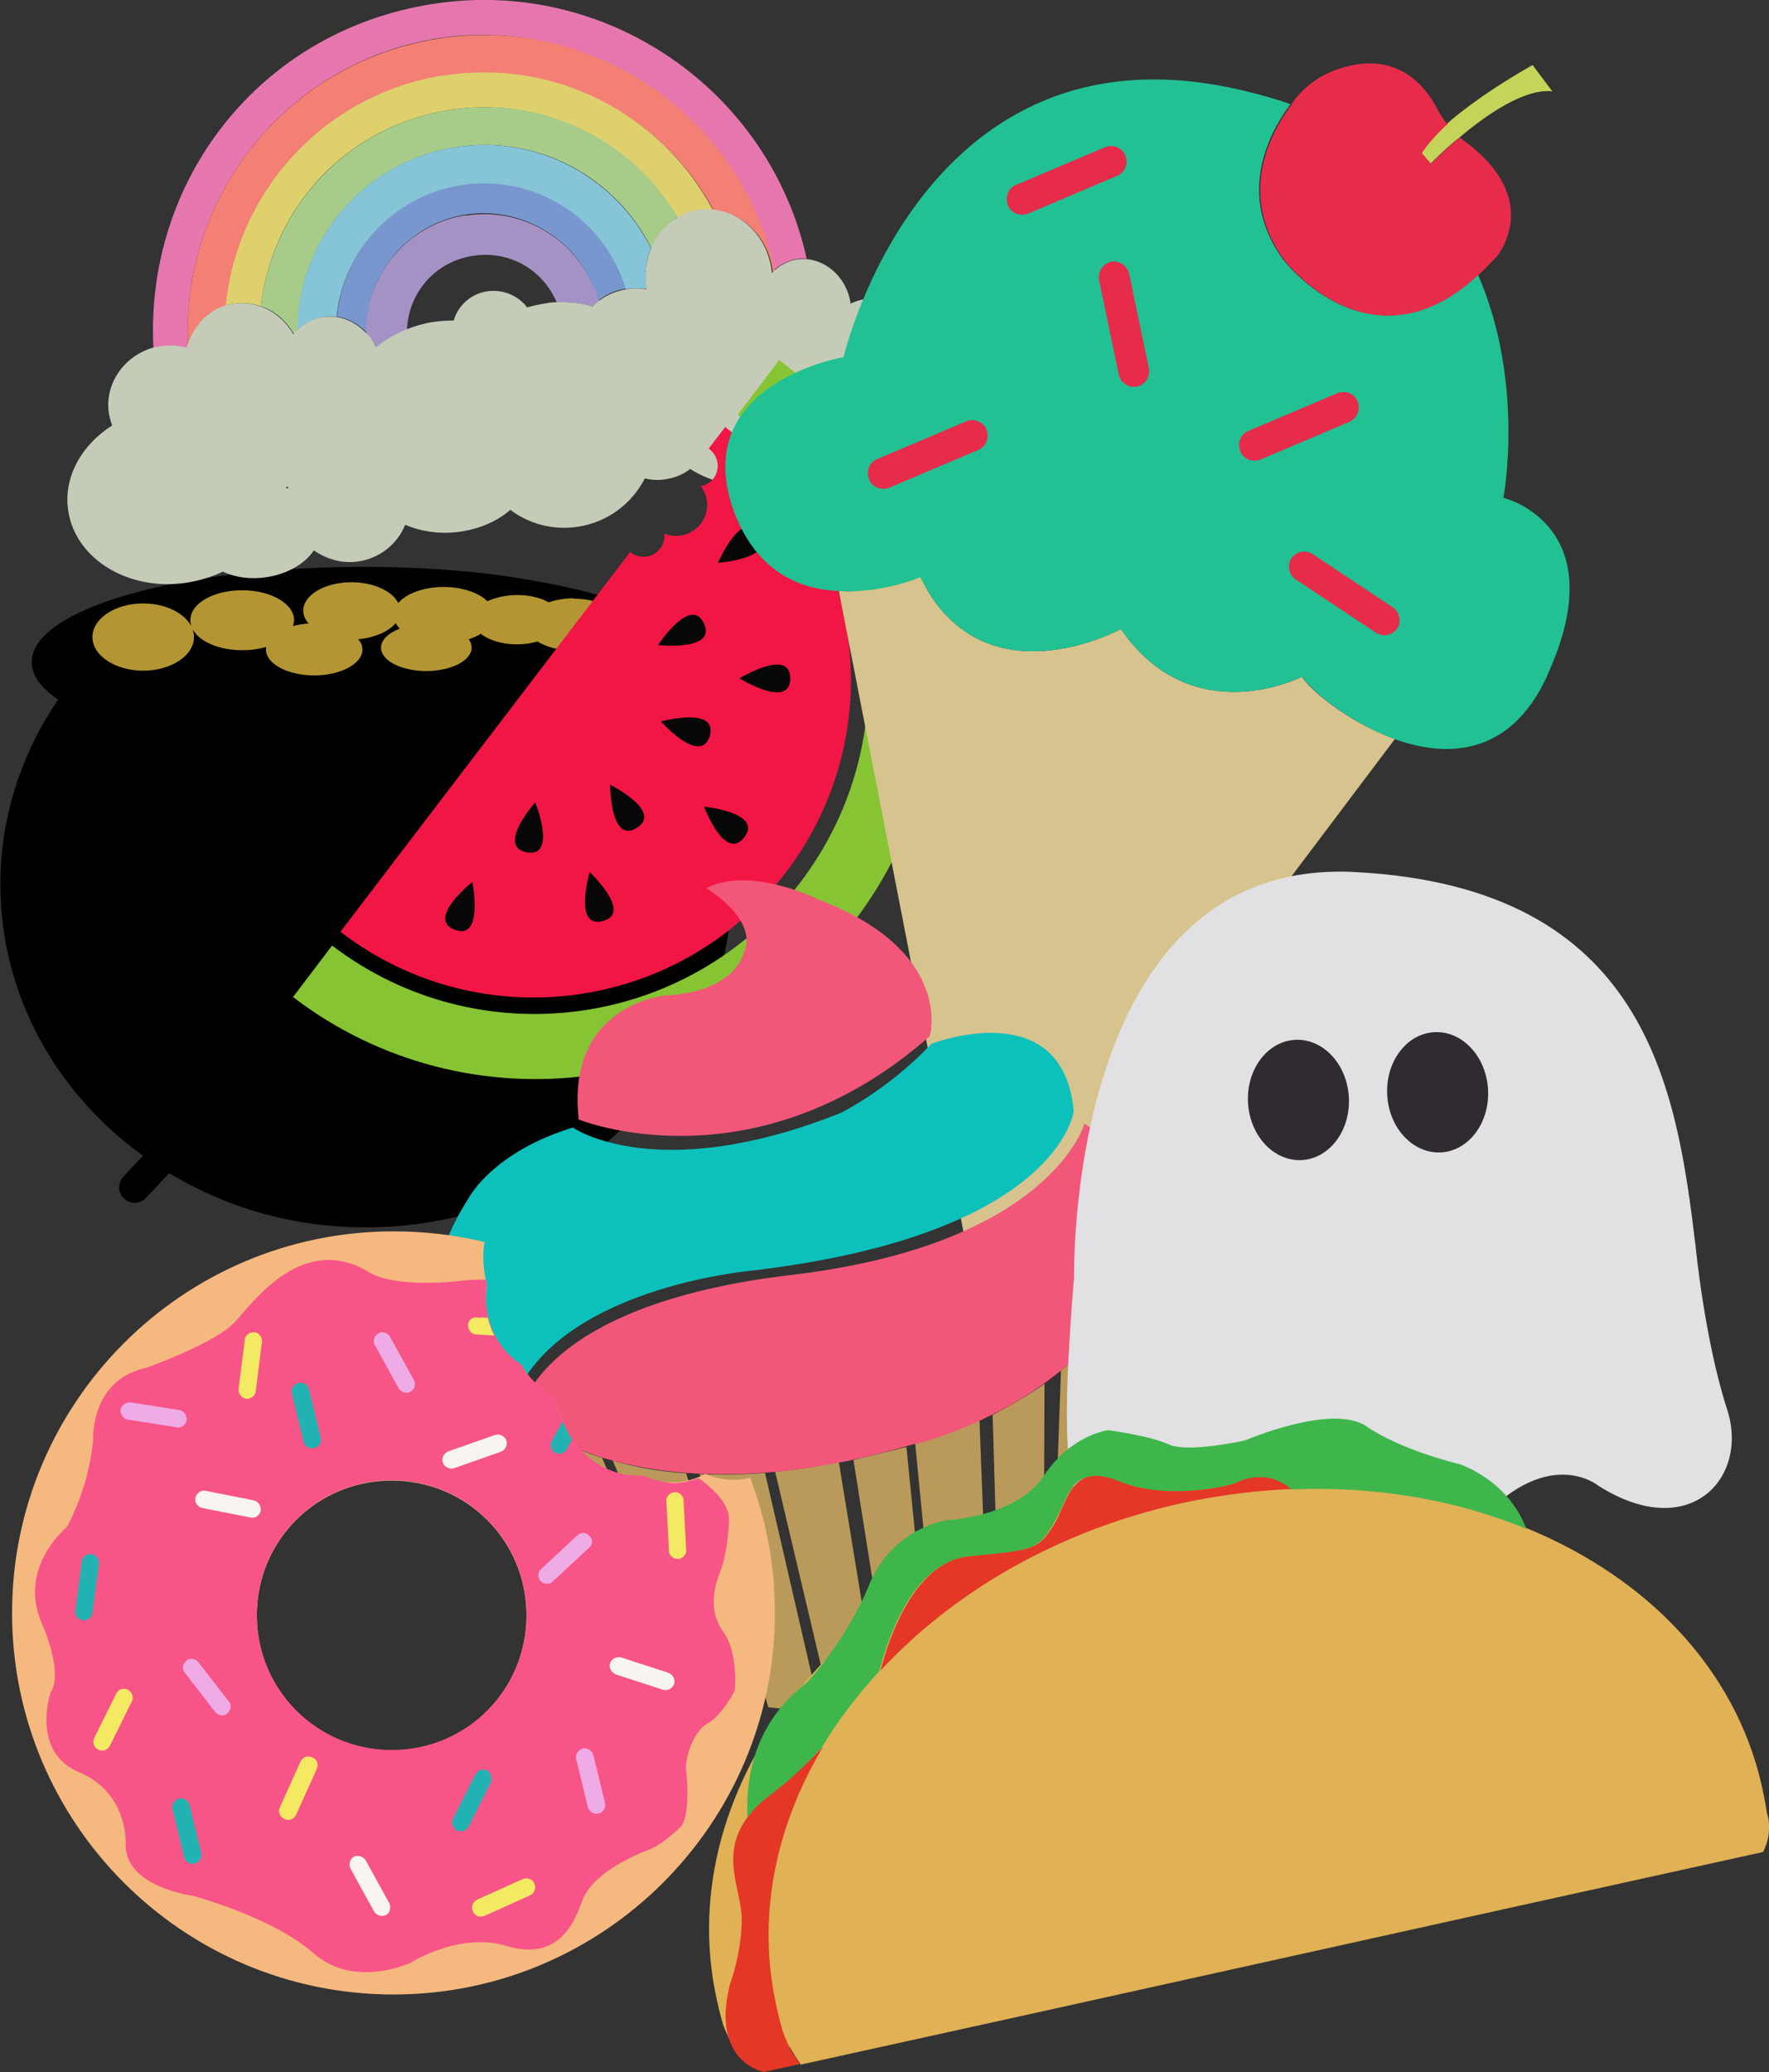 <?xml version="1.0" encoding="UTF-8"?>
<svg id="Layer_2" data-name="Layer 2" xmlns="http://www.w3.org/2000/svg" viewBox="0 0 48.42 56.69">
  <rect x="0" y="0" width="48.42" height="56.69" fill="#333333" stroke="none"/>
  <defs>
    <style>
      .cls-1 {
        fill: #f75587;
      }

      .cls-2 {
        fill: #f21645;
      }

      .cls-3 {
        fill: #a7cc89;
      }

      .cls-4 {
        fill: #2f2b31;
      }

      .cls-5 {
        fill: #ba9a5a;
      }

      .cls-6 {
        fill: #ded16d;
      }

      .cls-7 {
        fill: #f7f4f2;
      }

      .cls-8 {
        fill: #0cc1bc;
      }

      .cls-9 {
        fill: #e72c4b;
      }

      .cls-10 {
        fill: #d7c38e;
      }

      .cls-11 {
        fill: #e677ae;
      }

      .cls-12 {
        fill: #86c433;
      }

      .cls-13 {
        fill: #f5b87f;
      }

      .cls-14 {
        fill: #22b2b2;
      }

      .cls-15 {
        fill: #c4cbb7;
      }

      .cls-16 {
        fill: #e43726;
      }

      .cls-17 {
        fill: #e1e0e2;
      }

      .cls-18 {
        fill: #3eb64b;
      }

      .cls-19 {
        fill: #86c4d8;
      }

      .cls-20 {
        fill: #f25779;
      }

      .cls-21 {
        fill: #b39633;
      }

      .cls-22 {
        fill: #21c194;
      }

      .cls-23 {
        fill: #c4d458;
      }

      .cls-24 {
        fill: #a592c5;
      }

      .cls-25 {
        fill: #f4e962;
      }

      .cls-26 {
        fill: #070707;
      }

      .cls-27 {
        fill: #e0b155;
      }

      .cls-28 {
        fill: #f37f75;
      }

      .cls-29 {
        fill: #7797ce;
      }

      .cls-30 {
        fill: #efabe6;
      }
    </style>
  </defs>
  <g id="Layer_1-2" data-name="Layer 1">
    <g>
      <g>
        <path d="M18.4,19.04c1.03,1.47,1.64,3.25,1.64,5.14,0,2.95-1.47,5.6-3.75,7.32l.48,.51c.16,.17,.15,.44-.01,.6-.17,.16-.44,.15-.6-.01l-.57-.6c-1.59,.99-3.5,1.58-5.56,1.58s-3.84-.55-5.4-1.48l-.64,.68c-.16,.17-.43,.17-.6,.01s-.17-.43-.01-.6l.53-.57c-2.37-1.71-3.9-4.4-3.9-7.43,0-1.86,.59-3.59,1.58-5.05-.47-.32-.72-.65-.72-1.03,0-.98,1.86-1.83,4.61-2.27,1.32-.21,2.85-.33,4.46-.33,1.74,0,3.35,.13,4.73,.39,2.61,.45,4.36,1.28,4.36,2.23-.01,.31-.23,.63-.61,.92Z"/>
        <path class="cls-21" d="M5.31,17.43c0,.51-.63,.92-1.39,.92s-1.39-.41-1.39-.92,.63-.92,1.39-.92,1.39,.41,1.39,.92Zm10.4-1.06c-.25,0-.49,.04-.69,.11-.21-.12-.52-.2-.86-.2-.31,0-.6,.07-.82,.17-.23-.23-.68-.39-1.2-.39-.56,0-1.03,.19-1.24,.44-.15-.32-.67-.57-1.28-.57-.73,0-1.32,.35-1.32,.78,0,.12,.05,.24,.15,.35-.15,.01-.29,.03-.43,.07,.01-.05,.03-.11,.03-.16,0-.45-.63-.82-1.42-.82s-1.42,.36-1.42,.82,.63,.82,1.42,.82c.24,0,.45-.03,.65-.09v.07c0,.39,.59,.71,1.32,.71s1.32-.32,1.32-.71c0-.11-.04-.2-.12-.28,.45-.04,.84-.21,1.03-.44,.03,.05,.07,.11,.11,.15-.31,.12-.51,.31-.51,.52,0,.36,.56,.64,1.24,.64s1.24-.29,1.24-.64c0-.08-.03-.16-.08-.23,.12-.04,.24-.09,.33-.15,.21,.17,.57,.29,.99,.29,.2,0,.4-.03,.56-.08,.24,.15,.59,.25,.98,.25,.71,0,1.28-.32,1.28-.71,.03-.39-.55-.71-1.27-.71Z"/>
      </g>
      <g>
        <path class="cls-11" d="M5.15,9.53c-.24-4.11,2.68-7.82,6.83-8.48s8.33,2.15,9.2,6.35c.17-.16,.38-.27,.62-.31,.1-.02,.18-.01,.28-.01C21.06,2.46,16.58-.64,11.83,.11S3.96,4.96,4.2,9.53c.08-.03,.16-.04,.24-.05,.24-.02,.49-.01,.71,.05Z"/>
        <path class="cls-28" d="M11.98,1.06c-4.16,.66-7.07,4.36-6.83,8.48h0c.14-.55,.52-.98,1.05-1.15,.31-3.13,2.69-5.79,5.96-6.3,3.06-.48,5.98,1.07,7.37,3.66,.8,.07,1.47,.72,1.61,1.6l.02,.14s.04-.04,.06-.06C20.31,3.2,16.27,.38,11.98,1.06Z"/>
        <path class="cls-6" d="M12.14,2.06c-3.26,.52-5.65,3.17-5.96,6.3,.08-.03,.16-.04,.24-.05,.26-.04,.49-.01,.72,.07,.3-2.69,2.35-4.93,5.15-5.37,2.56-.4,5,.83,6.26,2.95,.16-.11,.37-.17,.57-.21,.13-.02,.26-.02,.39-.01-1.39-2.6-4.31-4.16-7.37-3.67Z"/>
        <path class="cls-3" d="M12.29,3.01c-2.8,.44-4.85,2.7-5.15,5.37,.38,.12,.7,.4,.91,.77,.03-.04,.07-.08,.1-.11,0-2.46,1.8-4.61,4.31-5.01,2.26-.36,4.39,.81,5.37,2.76,.16-.35,.41-.65,.72-.85-1.25-2.1-3.69-3.34-6.25-2.93Z"/>
        <path class="cls-19" d="M12.45,4.03c-2.51,.4-4.3,2.55-4.31,5.01,.18-.19,.44-.33,.71-.37,.13-.02,.24-.02,.36,0,.18-1.78,1.55-3.29,3.4-3.59,2.03-.32,3.93,.92,4.51,2.83,.19-.03,.39-.03,.58,0v-.05c-.07-.38-.01-.75,.12-1.07-.98-1.94-3.12-3.12-5.37-2.76Z"/>
        <path class="cls-29" d="M12.62,5.07c-1.86,.29-3.22,1.81-3.4,3.59,.3,.05,.59,.2,.81,.43-.02-1.57,1.12-2.97,2.72-3.22s3.21,.77,3.62,2.36c.2-.16,.46-.29,.75-.33h0c-.56-1.91-2.47-3.15-4.5-2.83Z"/>
        <path class="cls-24" d="M12.74,5.89c-1.6,.25-2.74,1.65-2.72,3.22,.1,.12,.2,.25,.28,.4,.23-.2,.52-.36,.84-.49,.04-1.01,.77-1.86,1.8-2.02s1.93,.4,2.3,1.28c.36-.02,.71,.02,1.02,.12,.04-.04,.08-.1,.14-.14-.45-1.59-2-2.62-3.65-2.36Z"/>
        <path class="cls-15" d="M23.73,8.17c-.16,.03-.32,.07-.45,.14v-.03c-.11-.66-.61-1.13-1.19-1.19-.08,0-.18,0-.28,.01-.24,.04-.45,.15-.62,.31-.01,.02-.04,.04-.06,.06l-.02-.14c-.14-.88-.82-1.53-1.61-1.6-.13-.01-.26,0-.39,.01-.21,.03-.39,.1-.57,.21-.33,.2-.58,.49-.72,.85-.13,.32-.19,.69-.13,1.07v.05c-.18-.04-.38-.04-.57,0h0c-.29,.05-.55,.17-.75,.33-.04,.04-.1,.08-.14,.14-.31-.1-.66-.13-1.02-.12-.11,0-.23,.02-.34,.04-.16,.03-.3,.06-.44,.1-.25-.32-.65-.5-1.09-.44s-.81,.39-.92,.8c-.18,0-.38,.01-.57,.04-.26,.04-.49,.11-.72,.2-.32,.13-.59,.29-.84,.49-.07-.15-.16-.29-.28-.4-.22-.23-.5-.38-.81-.43-.12-.01-.25-.01-.36,0-.27,.04-.53,.18-.71,.37-.03,.04-.07,.08-.1,.11-.2-.36-.53-.64-.91-.77-.23-.08-.48-.11-.72-.07-.08,.01-.16,.03-.24,.05-.52,.16-.9,.62-1.05,1.15h0c-.22-.06-.47-.07-.71-.04-.08,.01-.16,.03-.24,.05-.78,.24-1.3,.99-1.18,1.79,.02,.11,.05,.22,.09,.33-.85,.54-1.35,1.44-1.2,2.35,.21,1.33,1.68,2.2,3.26,1.95,.35-.06,.68-.16,.97-.3,.34,.16,.76,.22,1.21,.15,.56-.09,1.03-.36,1.28-.73,.35,.24,.78,.37,1.23,.3,.58-.09,1.06-.48,1.27-1,.46,.19,.99,.27,1.55,.18,.51-.08,.97-.28,1.33-.59,.5,.38,1.17,.57,1.86,.46,.82-.13,1.47-.64,1.82-1.32,.17,.04,.37,.06,.58,.02,.26-.04,.49-.14,.66-.28,.59,.38,1.4,.57,2.27,.43,1.17-.18,2.07-.89,2.37-1.72,.22,.05,.47,.06,.71,.02,.99-.16,1.69-1.05,1.54-2s-1.04-1.57-2.04-1.42ZM7.89,13.36s-.05,0-.07-.02c.02,0,.01-.02,.03-.02s.03,0,.05,0c-.02,0-.01,.02-.01,.03Z"/>
      </g>
      <g>
        <path class="cls-12" d="M20.18,11.34c4,3.05,4.78,8.8,1.72,12.81s-8.8,4.78-12.81,1.72l-1.07,1.41c4.81,3.67,11.69,2.74,15.36-2.07,3.67-4.81,2.75-11.68-2.05-15.36,0,0-1.14,1.5-1.14,1.5Z"/>
        <path class="cls-2" d="M19.86,11.67l-.46,.6,.02,.02c.26,.2,.29,.56,.11,.8-.09,.12-.22,.19-.35,.21,.23,.3,.24,.72,0,1.03s-.64,.41-1,.27c.02,.14-.01,.28-.11,.41-.2,.26-.56,.29-.8,.11l-.02-.02-7.93,10.39,.02,.02c3.81,2.91,9.26,2.18,12.17-1.64s2.18-9.26-1.64-12.17t-.03-.04Z"/>
        <path class="cls-26" d="M19.27,22.07s1.63,.16,1.1,.84-1.1-.84-1.1-.84Zm-1.84,.58c.73-.45-.73-1.18-.73-1.18,0,0,0,1.64,.73,1.18Zm-.93,2.55c.83-.22-.36-1.34-.36-1.34,0,0-.46,1.56,.36,1.34Zm-2.08-1.88c.84,.15,.23-1.37,.23-1.37,0,0-1.08,1.22-.23,1.37Zm-1.97,2.12c.8,.3,.48-1.31,.48-1.31,0,0-1.28,1.01-.48,1.31Zm5.64-5.7s1.09,1.22,1.34,.39c.22-.82-1.34-.39-1.34-.39Zm2.15-1.18s1.39,.86,1.39,0c0-.85-1.39,0-1.39,0Zm-.97-1.5c-.36-.78-1.26,.59-1.26,.59,0,0,1.61,.18,1.26-.59Zm.38-1.66s1.63-.12,1.13-.81c-.48-.7-1.13,.81-1.13,.81Z"/>
      </g>
      <g>
        <path class="cls-10" d="M35.65,18.51s-3.01,1.55-4.97-1.3c0,0-3.78,2.07-5.49-1.42,0,0-1.03,.45-2.23,.38l3.75,19.27,11.47-15.22c-1.3-.47-2.38-1.39-2.54-1.71Z"/>
        <path class="cls-23" d="M39.16,4.48s.31-.34,.79-.72c.72-.61,1.78-1.35,2.54-1.26l-.54-.72s-1.39,.76-2.36,1.62c-.29,.27-.54,.54-.7,.79l.27,.29Z"/>
        <path class="cls-22" d="M42.35,18.49c-1.01,2.2-2.74,2.25-4.18,1.73-1.28-.47-2.36-1.39-2.52-1.71,0,0-3.01,1.55-4.97-1.3,0,0-3.78,2.07-5.49-1.42,0,0-1.03,.45-2.23,.38-1.08-.04-2.27-.54-2.88-2.2-1.24-3.48,3.01-4.2,3.01-4.2,0,0,2.18-9.42,10.99-7.28,.45,.11,.85,.22,1.24,.36-.63,.85-1.46,2.52-.2,4.25,0,0,2.38,3.15,5.33,.4,1.3,2.99,.7,6.12,.7,6.12,0,0,3.1,.74,1.19,4.88Z"/>
        <path class="cls-9" d="M27,11.75c.09,.22,0,.47-.22,.56l-2.43,1.03c-.22,.09-.47,0-.56-.22s0-.47,.22-.56l2.43-1.03c.22-.09,.47,0,.56,.22Zm3.91-4.25c-.04-.22-.27-.38-.49-.34s-.38,.27-.34,.49l.54,2.59c.04,.22,.27,.38,.49,.34s.38-.27,.34-.49l-.54-2.59Zm6.25,3.48c-.09-.22-.34-.31-.56-.22l-2.43,1.03c-.22,.09-.31,.34-.22,.56s.34,.31,.56,.22l2.43-1.03c.2-.09,.31-.34,.22-.56Zm.97,5.64l-2.2-1.46c-.2-.13-.45-.07-.58,.11-.13,.2-.07,.45,.11,.58l2.2,1.46c.2,.13,.45,.07,.58-.11s.07-.45-.11-.58Zm-7.33-12.37c-.09-.22-.34-.31-.56-.22l-2.43,1.03c-.22,.09-.31,.34-.22,.56s.34,.31,.56,.22l2.43-1.03c.22-.09,.31-.34,.22-.56Zm9.29-.38s-.09-.07-.13-.11c-.47,.38-.79,.72-.79,.72l-.25-.29c.16-.25,.4-.52,.7-.79-.11-.13-.2-.27-.27-.4-.34-.67-1.17-1.71-2.86-1.06-.45,.18-.83,.47-1.12,.88,0,.02-.02,.02-.02,.04-.63,.85-1.46,2.52-.2,4.25,0,0,2.38,3.15,5.33,.4,.18-.16,.34-.34,.52-.52-.02-.02,1.26-1.51-.9-3.12Z"/>
      </g>
      <g>
        <path class="cls-8" d="M13.99,38.5s-3.77-1.65-1.15-5.74c0,0,.65-1.24,2.84-1.91,0,0,2.29,1.61,7.33-.4,0,0,1.31-.64,2.48-1.89,0,0,3.6-1.4,3.9,1.84,0,0-.39,3.36-8.77,4.36,0,0-5.54,.46-6.63,3.73Z"/>
        <path class="cls-5" d="M16.48,39.88l2.84,6.81c-.73,.07-1.43-.4-1.43-.4-1.03-1.3-3-6.56-3.24-7.24,.36,.24,.97,.57,1.84,.84Zm.29,.08l2.87,6.73s.39,.16,1.17,.09l-2.03-6.47c-.78-.05-1.45-.18-2.01-.35Zm2.38,.37l1.88,6.38s.93,.13,1.38-.05l-1.47-6.36c-.64,.05-1.23,.05-1.79,.03Zm2.07-.05l1.49,6.3s.8,.09,1.3-.17l-1.05-6.41c-.61,.13-1.19,.22-1.75,.27Zm2.14-.34l1.02,6.43s.56,.15,1.09-.16l-.66-6.62c-.51,.13-.98,.24-1.44,.35Zm1.72-.44h-.03s.65,6.65,.65,6.65c0,0,.46,.17,1.37-.5l-.26-6.79c-.98,.44-1.74,.63-1.74,.63Zm2.09-.79l.2,6.86s.62-.06,1.19-.67l.03-7.04c-.48,.34-.96,.61-1.41,.85Zm1.87-1.2l-.26,7.23s.38-.04,.87-.73l.66-7.82c-.37,.51-.82,.95-1.28,1.32Z"/>
        <path class="cls-20" d="M15.84,30.62c-.35-3.13,2.35-3.38,2.35-3.38,1.95-.1,2.16-1.15,2.16-1.15,.45-.92-1.02-1.79-1.02-1.79,1.22-.63,3.12,.33,3.12,.33,3.67,1.41,3,3.72,3,3.72-4.82,4.23-9.61,2.28-9.61,2.28Zm13.84,.13s-.92,3.29-8,4.13c-7.08,.83-7.45,3.83-7.45,3.83,0,0,.14,.14,.43,.33,.36,.24,.97,.57,1.82,.84,.09,.03,.2,.05,.29,.08,.58,.16,1.25,.28,2.02,.34,.12,0,.23,.02,.37,.02,.54,.02,1.14,.02,1.79-.03,.1,0,.18-.02,.29-.02,.54-.05,1.13-.14,1.75-.26,.13-.02,.25-.04,.38-.08,.46-.09,.94-.22,1.44-.36,.08-.03,.18-.05,.26-.07h.03s.75-.18,1.74-.64c.11-.05,.21-.11,.33-.16,.45-.22,.94-.51,1.41-.85,.15-.11,.31-.23,.46-.35,.46-.37,.9-.81,1.28-1.32,.21-.28,.42-.59,.59-.93,0,0,1.54-2.72-1.22-4.5Z"/>
      </g>
      <g>
        <path class="cls-17" d="M29.4,35.03s-.29-11.6,7.7-11.17c8,.42,8.79,5.93,9.31,10.23,0,0,.25,2.58,.86,4.46,.62,1.87-1.01,3.69-3.52,2.1,0,0-1.32-1.1-3.19,.89-1.85,1.99-4.41-.3-4.41-.3,0,0-1.09-.8-3.98,.22s-3.29,.01-2.78-6.43Z"/>
        <path class="cls-4" d="M36.92,30.02c.05,.91-.53,1.68-1.29,1.72s-1.42-.66-1.47-1.57,.53-1.68,1.29-1.72,1.42,.66,1.47,1.57Zm2.34-1.78c-.76,.04-1.34,.81-1.29,1.72s.71,1.61,1.47,1.57,1.34-.81,1.29-1.72c-.05-.91-.71-1.61-1.47-1.57Z"/>
      </g>
      <g>
        <path class="cls-13" d="M19.32,40.32c-.28,.15-.6,.24-.92,.24-.29,0-.56-.07-.82-.18h-.14c-1.1,0-2.02-.92-2.24-2.16-.39-.18-.72-.49-.93-.88-.57-.35-.97-1.04-.97-1.84,0-.11,.01-.22,.03-.33-.06-.25-.1-.51-.1-.79,0-.14,.01-.26,.03-.4-.79-.19-1.63-.29-2.49-.29-5.76,0-10.44,4.68-10.44,10.44s4.68,10.44,10.44,10.44,10.44-4.68,10.44-10.44c0-1.31-.24-2.56-.68-3.7-.15,.04-.31,.06-.46,.06-.26,0-.5-.06-.74-.15Zm-8.6,7.57c-2.03,0-3.69-1.64-3.69-3.69s1.64-3.69,3.69-3.69,3.69,1.64,3.69,3.69-1.64,3.69-3.69,3.69Z"/>
        <path class="cls-1" d="M17.58,40.37h-.14c-1.1,0-2.02-.92-2.24-2.16-.39-.18-.72-.49-.93-.88-.57-.35-.97-1.04-.97-1.84,0-.11,.01-.22,.03-.33-.01-.06-.03-.1-.03-.15-.19,0-.4,0-.64,.03-2,.22-2.57-.24-2.57-.24-1.8-1.07-3.12,.78-3.67,1.38-.54,.58-2.41,1.24-2.41,1.24-1.54,.33-1.46,1.95-1.46,1.95-.11,1.35-.72,2.41-.72,2.41,0,0-1.34,1.09-.7,2.6,.64,1.5,.26,1.91,.26,1.91,0,0-.57,1.64,.78,2.2,1.35,.57,1.27,1.96,1.27,1.96-.03,1.18,1.84,1.42,1.84,1.42,0,0,2.18,.58,3.3,1.57s2.66,.26,2.66,.26c0,0,1.34-.85,2.62-.46,1.29,.39,1.8-.43,2.07-1.22,.28-.78,1.46-1.27,1.85-1.42,.39-.15,.88-.65,.88-.65,.24-.38,.13-1.42,.13-1.42-.08-.46,.22-1.18,.58-1.38,.38-.19,.74-.89,.74-.89,0,0,.11-1.03-.31-1.61s-.26-1.22-.07-1.7c.19-.49,.22-1.27,.22-1.27,.06-.46-.33-.88-.83-1.24-.22,.08-.46,.14-.71,.14-.28-.03-.56-.1-.81-.21Zm-6.86,7.51c-2.03,0-3.69-1.64-3.69-3.69s1.64-3.69,3.69-3.69,3.69,1.64,3.69,3.69-1.64,3.69-3.69,3.69Z"/>
        <path class="cls-7" d="M13.86,39.41c.04,.13-.03,.26-.15,.31l-1.28,.45c-.13,.04-.26-.03-.31-.15h0c-.04-.13,.03-.26,.15-.31l1.28-.45c.13-.04,.26,.03,.31,.15Zm4.44,6.36l-1.29-.42c-.13-.04-.26,.03-.31,.15-.04,.13,.03,.26,.15,.31l1.29,.42c.13,.04,.26-.03,.31-.15,.04-.14-.03-.26-.15-.31Zm-11.35-4.72l-1.32-.26c-.13-.03-.25,.06-.28,.19-.03,.13,.06,.25,.19,.28l1.32,.26c.13,.03,.25-.06,.28-.19,.01-.13-.07-.25-.19-.28Zm3.06,9.85c-.07-.11-.21-.15-.32-.1s-.15,.21-.1,.32l.65,1.18c.07,.11,.21,.15,.32,.1s.15-.21,.1-.32l-.65-1.18Z"/>
        <path class="cls-30" d="M11.33,37.76c.07,.11,.01,.26-.1,.32h0c-.11,.07-.26,.01-.32-.1l-.65-1.18c-.07-.11-.01-.26,.1-.32,.11-.07,.26-.01,.32,.1l.65,1.18Zm4.8,4.26c-.08-.1-.24-.1-.33-.01l-.99,.92c-.1,.08-.1,.24-.01,.33s.24,.1,.33,.01l.99-.92c.11-.08,.11-.24,.01-.33Zm-11.02-3.16c.01-.13-.07-.25-.19-.28l-1.34-.21c-.13-.01-.25,.07-.28,.19-.01,.13,.07,.25,.19,.28l1.34,.21c.14,.03,.25-.07,.28-.19Zm.32,6.62c-.08-.1-.24-.13-.33-.04-.1,.08-.13,.24-.04,.33l.83,1.07c.08,.1,.24,.13,.33,.04,.1-.08,.13-.24,.04-.33l-.83-1.07Zm11.13,3.85l-.32-1.31c-.03-.13-.17-.21-.29-.18s-.21,.17-.18,.29l.32,1.31c.03,.13,.17,.21,.29,.18,.14-.03,.21-.17,.18-.29Z"/>
        <path class="cls-25" d="M7.17,36.71l-.17,1.35c-.01,.13-.14,.22-.26,.21s-.22-.14-.21-.26l.17-1.35c.01-.13,.14-.22,.26-.21,.13,.01,.22,.14,.21,.26Zm6.36-.17c-.08-.15-.14-.32-.18-.49h-.29c-.13-.03-.25,.08-.25,.21s.1,.25,.22,.25l.5,.03Zm5.18,4.51c0-.13-.13-.24-.25-.22-.13,0-.24,.13-.22,.25l.07,1.35c0,.13,.13,.24,.25,.22,.13,0,.24-.13,.22-.25l-.07-1.35Zm-15.21,5.18c-.13-.06-.26-.01-.32,.11l-.6,1.21c-.06,.13-.01,.26,.11,.32,.13,.06,.26,.01,.32-.11l.6-1.21c.06-.11,0-.26-.11-.32Zm5.04,1.85c-.13-.06-.26,0-.32,.13l-.56,1.24c-.06,.13,0,.26,.13,.32s.26,0,.32-.13l.56-1.24c.06-.13,0-.28-.13-.32Zm5.77,3.33l-1.24,.56c-.13,.06-.18,.19-.13,.32s.19,.18,.32,.13l1.24-.56c.13-.06,.18-.19,.13-.32s-.19-.18-.32-.13Z"/>
        <path class="cls-14" d="M8.78,39.33c.03,.13-.04,.26-.18,.29-.13,.03-.26-.04-.29-.18l-.32-1.31c-.03-.13,.04-.26,.18-.29,.13-.03,.26,.04,.29,.18l.32,1.31Zm6.61-.43l-.29,.53c-.06,.11-.01,.26,.1,.32,.11,.06,.26,.01,.32-.1l.14-.26c-.08-.14-.18-.31-.26-.49Zm-12.89,3.62c-.13-.01-.25,.07-.26,.21l-.18,1.34c-.01,.13,.07,.25,.21,.26,.13,.01,.25-.07,.26-.21l.18-1.34c.01-.13-.08-.24-.21-.26Zm2.69,6.87c-.03-.13-.17-.21-.29-.18s-.21,.17-.18,.29l.32,1.31c.03,.13,.17,.21,.29,.18s.21-.17,.18-.29l-.32-1.31Zm8.14-.95c-.11-.06-.26-.01-.32,.11l-.61,1.21c-.06,.11-.01,.26,.11,.32,.11,.06,.26,.01,.32-.11l.61-1.21c.04-.11,0-.26-.11-.32Z"/>
      </g>
      <g>
        <path class="cls-27" d="M48.35,49.57c.05,.13,.1,.34,.06,.63-.03,.21-.1,.36-.15,.47-8.78,1.93-17.56,3.89-26.35,5.82v-.02c-.09-.12-.19-.28-.29-.46l-1.33,.3c-.17-.22-.36-.54-.5-.92,0,0-.1-.34-.17-.68-1.32-5.95,3.65-12.1,11.1-13.76,2.19-.49,4.33-.52,6.3-.2,1.72,.1,3.34,.47,4.79,1.07,3.27,1.35,5.7,3.84,6.42,7.07,.08,.36,.13,.69,.13,.69Z"/>
        <path class="cls-18" d="M22.5,47.8c.43-.73,.98-1.43,1.57-2.08,.12-.46,.78-2.97,2.43-3.13,1.84-.17,1.89-.2,2.32-.87,.42-.69,.46-1.72,1.79-1.18,1.31,.53,3.02,.11,3.14,.06,.13-.03,.83-.46,1.59,.15,2.31-.1,4.53,.29,6.44,1.08-.52-1.36-1.83-1.77-1.83-1.77,0,0-1.58-.37-2.54-1.03-.94-.65-3.33,.38-3.33,.38,0,0-1.56,.35-2.09,.11-.51-.24-1.66-.39-1.66-.39,0,0-1.01,.12-1.76,1.25s-2.64,1.21-2.64,1.21c0,0-1.49,.19-2.14,1.77s-1.73,2.7-1.73,2.7c-1.36,1.04-1.66,2.48-1.6,3.67,.15-.21,.37-.42,.64-.62,.5-.37,.97-.83,1.39-1.29Z"/>
        <path class="cls-16" d="M35.35,40.74c-.99,.04-2,.17-3.02,.39-3.38,.75-6.24,2.43-8.23,4.58,.12-.46,.78-2.97,2.43-3.13,1.84-.17,1.89-.2,2.32-.87,.42-.69,.46-1.72,1.79-1.18s3.02,.11,3.14,.06c.11-.04,.81-.46,1.57,.15Zm-14.24,8.35c-.27,.2-.49,.41-.64,.62-.76,.99-.21,1.94-.17,2.71,.03,.93-.32,1.87-.32,1.87-.54,2.14,.93,2.4,.93,2.4l.99-.22c-.17-.22-.35-.52-.48-.91,0,0-.1-.34-.17-.68-.54-2.43-.03-4.9,1.28-7.09-.44,.46-.91,.92-1.41,1.29Z"/>
      </g>
    </g>
  </g>
</svg>